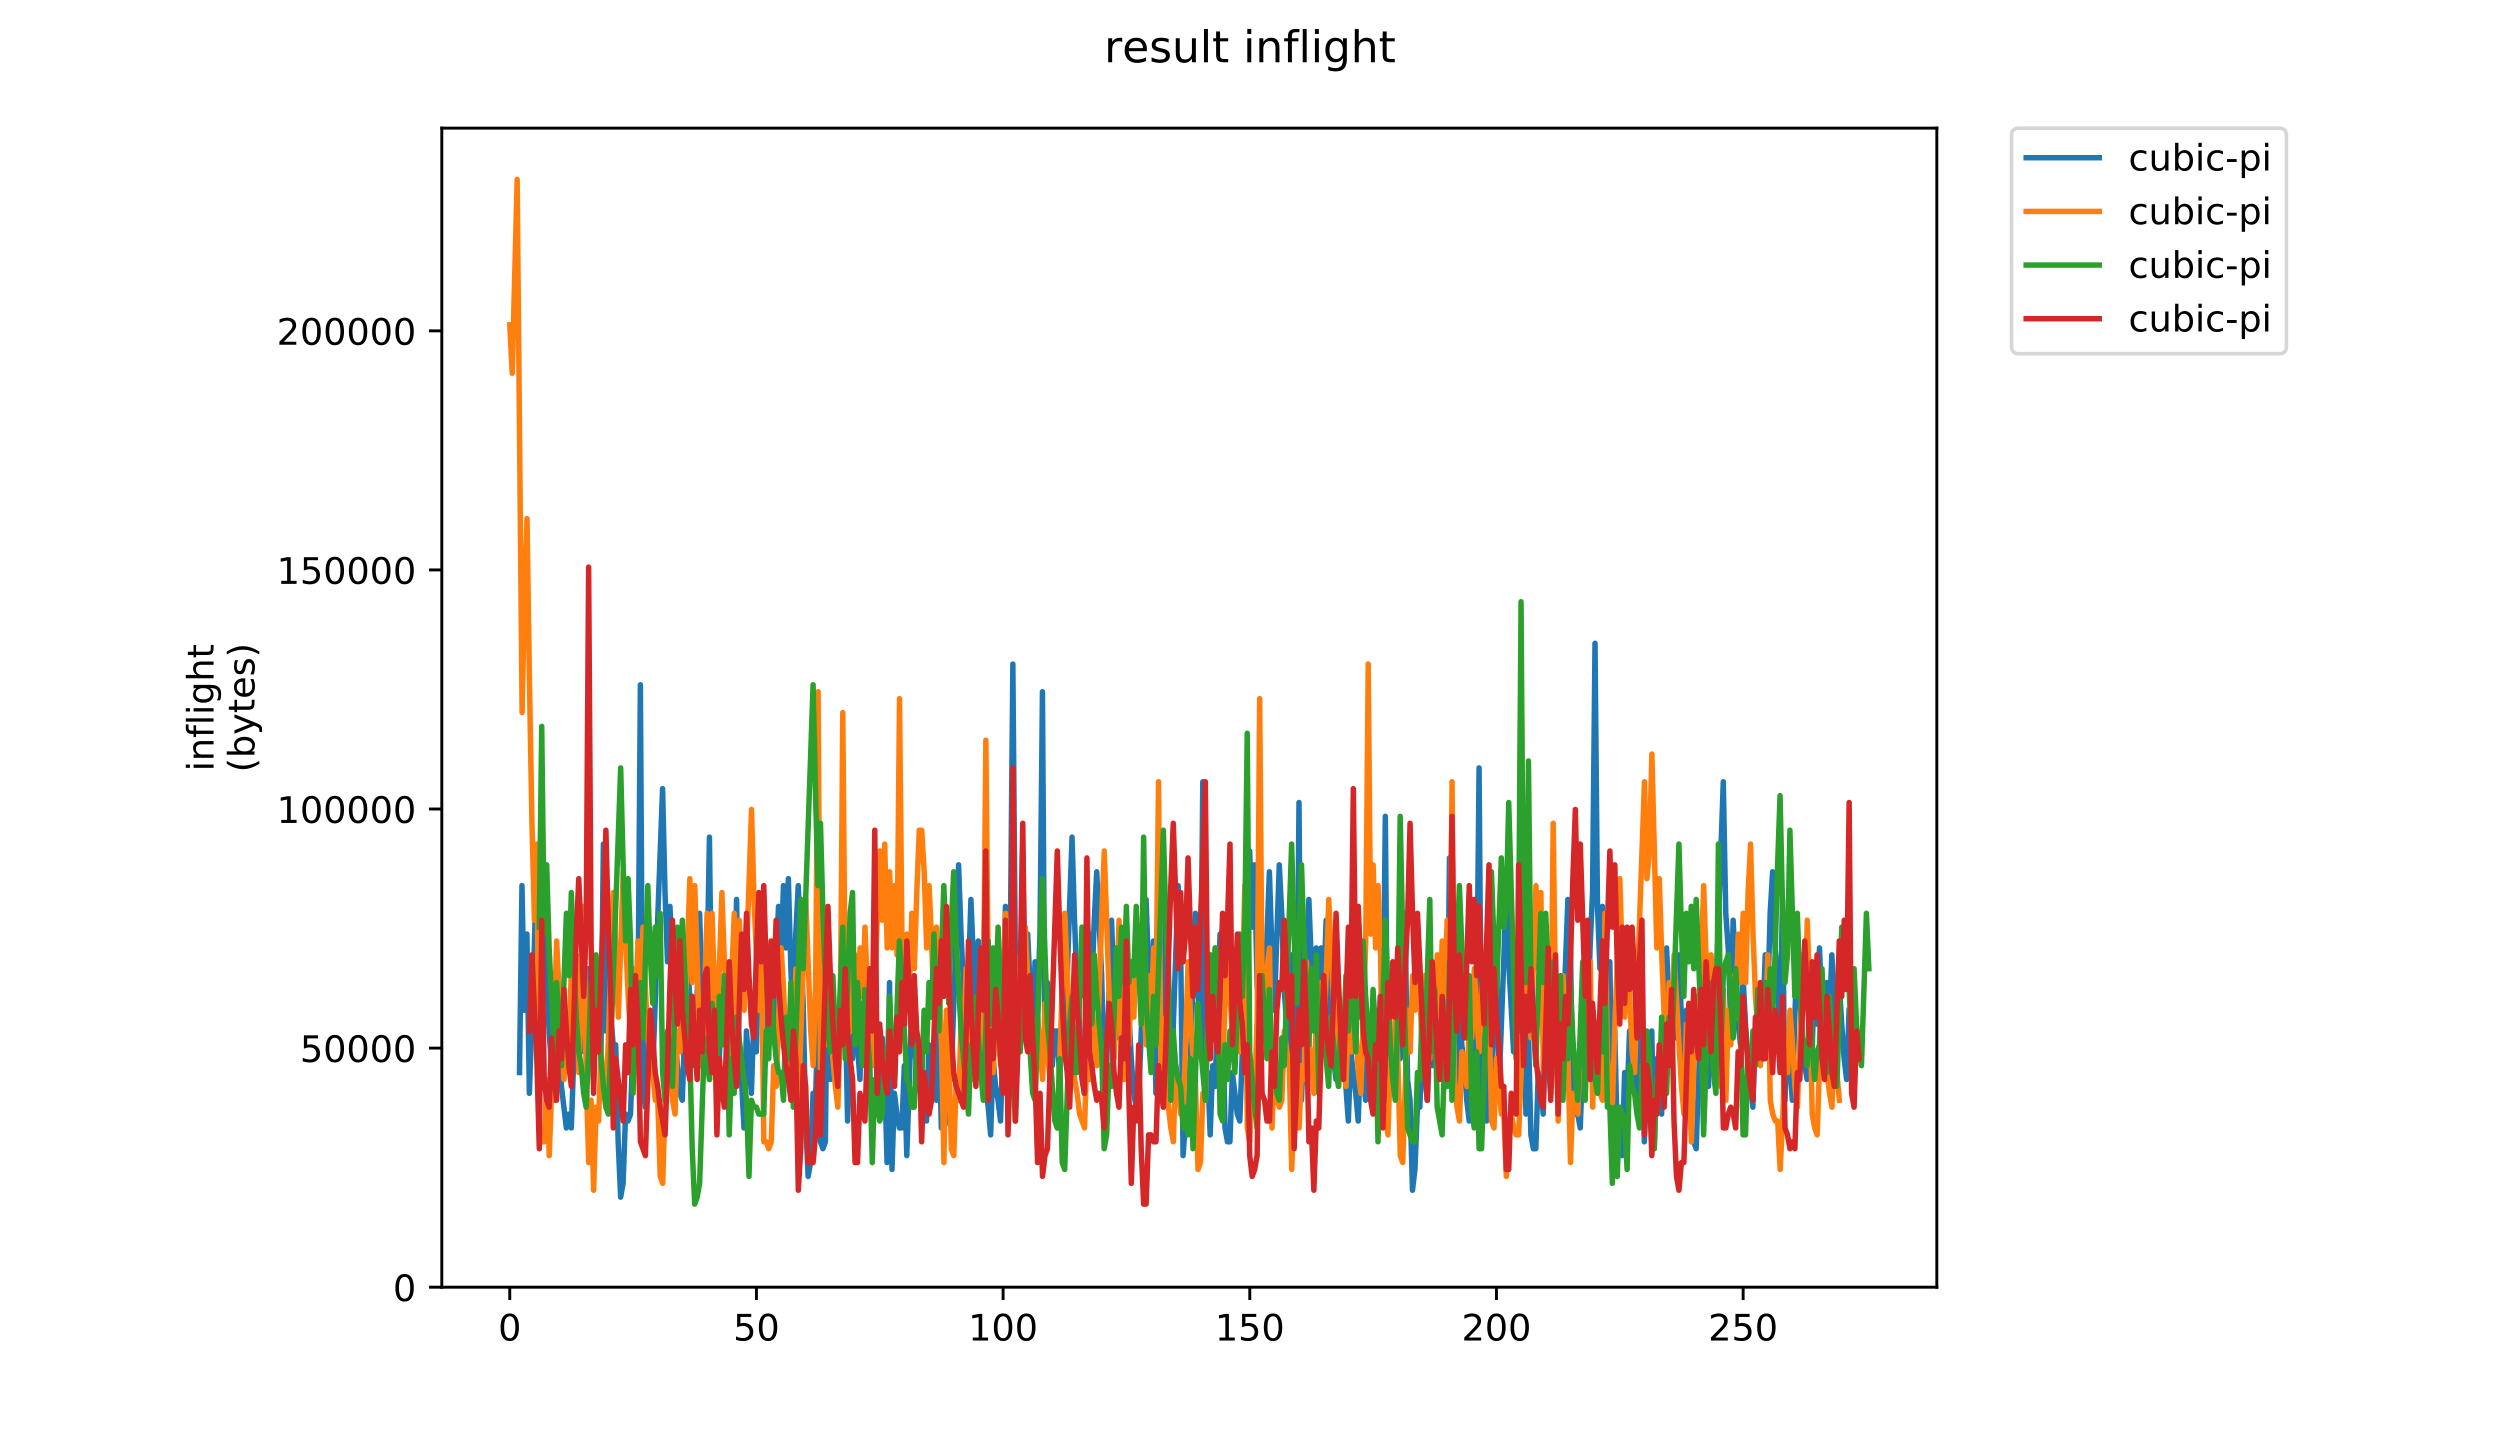 <?xml version="1.0" encoding="utf-8" standalone="no"?>
<!DOCTYPE svg PUBLIC "-//W3C//DTD SVG 1.1//EN"
  "http://www.w3.org/Graphics/SVG/1.1/DTD/svg11.dtd">
<!-- Created with matplotlib (https://matplotlib.org/) -->
<svg height="396pt" version="1.1" viewBox="0 0 684 396" width="684pt" xmlns="http://www.w3.org/2000/svg" xmlns:xlink="http://www.w3.org/1999/xlink">
 <defs>
  <style type="text/css">
*{stroke-linecap:butt;stroke-linejoin:round;}
  </style>
 </defs>
 <g id="figure_1">
  <g id="patch_1">
   <path d="M 0 396 
L 684 396 
L 684 0 
L 0 0 
z
" style="fill:#ffffff;"/>
  </g>
  <g id="axes_1">
   <g id="patch_2">
    <path d="M 120.879 352.174 
L 529.913 352.174 
L 529.913 35.062 
L 120.879 35.062 
z
" style="fill:#ffffff;"/>
   </g>
   <g id="matplotlib.axis_1">
    <g id="xtick_1">
     <g id="line2d_1">
      <defs>
       <path d="M 0 0 
L 0 3.5 
" id="m1be2eda8cf" style="stroke:#000000;stroke-width:0.8;"/>
      </defs>
      <g>
       <use style="stroke:#000000;stroke-width:0.8;" x="139.468" xlink:href="#m1be2eda8cf" y="352.174"/>
      </g>
     </g>
     <g id="text_1">
      <!-- 0 -->
      <defs>
       <path d="M 31.781 66.406 
Q 24.172 66.406 20.328 58.906 
Q 16.5 51.422 16.5 36.375 
Q 16.5 21.391 20.328 13.891 
Q 24.172 6.391 31.781 6.391 
Q 39.453 6.391 43.281 13.891 
Q 47.125 21.391 47.125 36.375 
Q 47.125 51.422 43.281 58.906 
Q 39.453 66.406 31.781 66.406 
z
M 31.781 74.219 
Q 44.047 74.219 50.516 64.516 
Q 56.984 54.828 56.984 36.375 
Q 56.984 17.969 50.516 8.266 
Q 44.047 -1.422 31.781 -1.422 
Q 19.531 -1.422 13.062 8.266 
Q 6.594 17.969 6.594 36.375 
Q 6.594 54.828 13.062 64.516 
Q 19.531 74.219 31.781 74.219 
z
" id="DejaVuSans-48"/>
      </defs>
      <g transform="translate(136.287 366.773)scale(0.1 -0.1)">
       <use xlink:href="#DejaVuSans-48"/>
      </g>
     </g>
    </g>
    <g id="xtick_2">
     <g id="line2d_2">
      <g>
       <use style="stroke:#000000;stroke-width:0.8;" x="206.959" xlink:href="#m1be2eda8cf" y="352.174"/>
      </g>
     </g>
     <g id="text_2">
      <!-- 50 -->
      <defs>
       <path d="M 10.797 72.906 
L 49.516 72.906 
L 49.516 64.594 
L 19.828 64.594 
L 19.828 46.734 
Q 21.969 47.469 24.109 47.828 
Q 26.266 48.188 28.422 48.188 
Q 40.625 48.188 47.75 41.5 
Q 54.891 34.812 54.891 23.391 
Q 54.891 11.625 47.562 5.094 
Q 40.234 -1.422 26.906 -1.422 
Q 22.312 -1.422 17.547 -0.641 
Q 12.797 0.141 7.719 1.703 
L 7.719 11.625 
Q 12.109 9.234 16.797 8.062 
Q 21.484 6.891 26.703 6.891 
Q 35.156 6.891 40.078 11.328 
Q 45.016 15.766 45.016 23.391 
Q 45.016 31 40.078 35.438 
Q 35.156 39.891 26.703 39.891 
Q 22.75 39.891 18.812 39.016 
Q 14.891 38.141 10.797 36.281 
z
" id="DejaVuSans-53"/>
      </defs>
      <g transform="translate(200.597 366.773)scale(0.1 -0.1)">
       <use xlink:href="#DejaVuSans-53"/>
       <use x="63.623" xlink:href="#DejaVuSans-48"/>
      </g>
     </g>
    </g>
    <g id="xtick_3">
     <g id="line2d_3">
      <g>
       <use style="stroke:#000000;stroke-width:0.8;" x="274.45" xlink:href="#m1be2eda8cf" y="352.174"/>
      </g>
     </g>
     <g id="text_3">
      <!-- 100 -->
      <defs>
       <path d="M 12.406 8.297 
L 28.516 8.297 
L 28.516 63.922 
L 10.984 60.406 
L 10.984 69.391 
L 28.422 72.906 
L 38.281 72.906 
L 38.281 8.297 
L 54.391 8.297 
L 54.391 0 
L 12.406 0 
z
" id="DejaVuSans-49"/>
      </defs>
      <g transform="translate(264.906 366.773)scale(0.1 -0.1)">
       <use xlink:href="#DejaVuSans-49"/>
       <use x="63.623" xlink:href="#DejaVuSans-48"/>
       <use x="127.246" xlink:href="#DejaVuSans-48"/>
      </g>
     </g>
    </g>
    <g id="xtick_4">
     <g id="line2d_4">
      <g>
       <use style="stroke:#000000;stroke-width:0.8;" x="341.941" xlink:href="#m1be2eda8cf" y="352.174"/>
      </g>
     </g>
     <g id="text_4">
      <!-- 150 -->
      <g transform="translate(332.397 366.773)scale(0.1 -0.1)">
       <use xlink:href="#DejaVuSans-49"/>
       <use x="63.623" xlink:href="#DejaVuSans-53"/>
       <use x="127.246" xlink:href="#DejaVuSans-48"/>
      </g>
     </g>
    </g>
    <g id="xtick_5">
     <g id="line2d_5">
      <g>
       <use style="stroke:#000000;stroke-width:0.8;" x="409.432" xlink:href="#m1be2eda8cf" y="352.174"/>
      </g>
     </g>
     <g id="text_5">
      <!-- 200 -->
      <defs>
       <path d="M 19.188 8.297 
L 53.609 8.297 
L 53.609 0 
L 7.328 0 
L 7.328 8.297 
Q 12.938 14.109 22.625 23.891 
Q 32.328 33.688 34.812 36.531 
Q 39.547 41.844 41.422 45.531 
Q 43.312 49.219 43.312 52.781 
Q 43.312 58.594 39.234 62.25 
Q 35.156 65.922 28.609 65.922 
Q 23.969 65.922 18.812 64.312 
Q 13.672 62.703 7.812 59.422 
L 7.812 69.391 
Q 13.766 71.781 18.938 73 
Q 24.125 74.219 28.422 74.219 
Q 39.75 74.219 46.484 68.547 
Q 53.219 62.891 53.219 53.422 
Q 53.219 48.922 51.531 44.891 
Q 49.859 40.875 45.406 35.406 
Q 44.188 33.984 37.641 27.219 
Q 31.109 20.453 19.188 8.297 
z
" id="DejaVuSans-50"/>
      </defs>
      <g transform="translate(399.888 366.773)scale(0.1 -0.1)">
       <use xlink:href="#DejaVuSans-50"/>
       <use x="63.623" xlink:href="#DejaVuSans-48"/>
       <use x="127.246" xlink:href="#DejaVuSans-48"/>
      </g>
     </g>
    </g>
    <g id="xtick_6">
     <g id="line2d_6">
      <g>
       <use style="stroke:#000000;stroke-width:0.8;" x="476.923" xlink:href="#m1be2eda8cf" y="352.174"/>
      </g>
     </g>
     <g id="text_6">
      <!-- 250 -->
      <g transform="translate(467.379 366.773)scale(0.1 -0.1)">
       <use xlink:href="#DejaVuSans-50"/>
       <use x="63.623" xlink:href="#DejaVuSans-53"/>
       <use x="127.246" xlink:href="#DejaVuSans-48"/>
      </g>
     </g>
    </g>
   </g>
   <g id="matplotlib.axis_2">
    <g id="ytick_1">
     <g id="line2d_7">
      <defs>
       <path d="M 0 0 
L -3.5 0 
" id="mc730da12b9" style="stroke:#000000;stroke-width:0.8;"/>
      </defs>
      <g>
       <use style="stroke:#000000;stroke-width:0.8;" x="120.879" xlink:href="#mc730da12b9" y="352.174"/>
      </g>
     </g>
     <g id="text_7">
      <!-- 0 -->
      <g transform="translate(107.516 355.973)scale(0.1 -0.1)">
       <use xlink:href="#DejaVuSans-48"/>
      </g>
     </g>
    </g>
    <g id="ytick_2">
     <g id="line2d_8">
      <g>
       <use style="stroke:#000000;stroke-width:0.8;" x="120.879" xlink:href="#mc730da12b9" y="286.762"/>
      </g>
     </g>
     <g id="text_8">
      <!-- 50000 -->
      <g transform="translate(82.066 290.561)scale(0.1 -0.1)">
       <use xlink:href="#DejaVuSans-53"/>
       <use x="63.623" xlink:href="#DejaVuSans-48"/>
       <use x="127.246" xlink:href="#DejaVuSans-48"/>
       <use x="190.869" xlink:href="#DejaVuSans-48"/>
       <use x="254.492" xlink:href="#DejaVuSans-48"/>
      </g>
     </g>
    </g>
    <g id="ytick_3">
     <g id="line2d_9">
      <g>
       <use style="stroke:#000000;stroke-width:0.8;" x="120.879" xlink:href="#mc730da12b9" y="221.35"/>
      </g>
     </g>
     <g id="text_9">
      <!-- 100000 -->
      <g transform="translate(75.704 225.149)scale(0.1 -0.1)">
       <use xlink:href="#DejaVuSans-49"/>
       <use x="63.623" xlink:href="#DejaVuSans-48"/>
       <use x="127.246" xlink:href="#DejaVuSans-48"/>
       <use x="190.869" xlink:href="#DejaVuSans-48"/>
       <use x="254.492" xlink:href="#DejaVuSans-48"/>
       <use x="318.115" xlink:href="#DejaVuSans-48"/>
      </g>
     </g>
    </g>
    <g id="ytick_4">
     <g id="line2d_10">
      <g>
       <use style="stroke:#000000;stroke-width:0.8;" x="120.879" xlink:href="#mc730da12b9" y="155.938"/>
      </g>
     </g>
     <g id="text_10">
      <!-- 150000 -->
      <g transform="translate(75.704 159.737)scale(0.1 -0.1)">
       <use xlink:href="#DejaVuSans-49"/>
       <use x="63.623" xlink:href="#DejaVuSans-53"/>
       <use x="127.246" xlink:href="#DejaVuSans-48"/>
       <use x="190.869" xlink:href="#DejaVuSans-48"/>
       <use x="254.492" xlink:href="#DejaVuSans-48"/>
       <use x="318.115" xlink:href="#DejaVuSans-48"/>
      </g>
     </g>
    </g>
    <g id="ytick_5">
     <g id="line2d_11">
      <g>
       <use style="stroke:#000000;stroke-width:0.8;" x="120.879" xlink:href="#mc730da12b9" y="90.526"/>
      </g>
     </g>
     <g id="text_11">
      <!-- 200000 -->
      <g transform="translate(75.704 94.325)scale(0.1 -0.1)">
       <use xlink:href="#DejaVuSans-50"/>
       <use x="63.623" xlink:href="#DejaVuSans-48"/>
       <use x="127.246" xlink:href="#DejaVuSans-48"/>
       <use x="190.869" xlink:href="#DejaVuSans-48"/>
       <use x="254.492" xlink:href="#DejaVuSans-48"/>
       <use x="318.115" xlink:href="#DejaVuSans-48"/>
      </g>
     </g>
    </g>
    <g id="text_12">
     <!-- inflight -->
     <defs>
      <path d="M 9.422 54.688 
L 18.406 54.688 
L 18.406 0 
L 9.422 0 
z
M 9.422 75.984 
L 18.406 75.984 
L 18.406 64.594 
L 9.422 64.594 
z
" id="DejaVuSans-105"/>
      <path d="M 54.891 33.016 
L 54.891 0 
L 45.906 0 
L 45.906 32.719 
Q 45.906 40.484 42.875 44.328 
Q 39.844 48.188 33.797 48.188 
Q 26.516 48.188 22.312 43.547 
Q 18.109 38.922 18.109 30.906 
L 18.109 0 
L 9.078 0 
L 9.078 54.688 
L 18.109 54.688 
L 18.109 46.188 
Q 21.344 51.125 25.703 53.562 
Q 30.078 56 35.797 56 
Q 45.219 56 50.047 50.172 
Q 54.891 44.344 54.891 33.016 
z
" id="DejaVuSans-110"/>
      <path d="M 37.109 75.984 
L 37.109 68.5 
L 28.516 68.5 
Q 23.688 68.5 21.797 66.547 
Q 19.922 64.594 19.922 59.516 
L 19.922 54.688 
L 34.719 54.688 
L 34.719 47.703 
L 19.922 47.703 
L 19.922 0 
L 10.891 0 
L 10.891 47.703 
L 2.297 47.703 
L 2.297 54.688 
L 10.891 54.688 
L 10.891 58.5 
Q 10.891 67.625 15.141 71.797 
Q 19.391 75.984 28.609 75.984 
z
" id="DejaVuSans-102"/>
      <path d="M 9.422 75.984 
L 18.406 75.984 
L 18.406 0 
L 9.422 0 
z
" id="DejaVuSans-108"/>
      <path d="M 45.406 27.984 
Q 45.406 37.75 41.375 43.109 
Q 37.359 48.484 30.078 48.484 
Q 22.859 48.484 18.828 43.109 
Q 14.797 37.75 14.797 27.984 
Q 14.797 18.266 18.828 12.891 
Q 22.859 7.516 30.078 7.516 
Q 37.359 7.516 41.375 12.891 
Q 45.406 18.266 45.406 27.984 
z
M 54.391 6.781 
Q 54.391 -7.172 48.188 -13.984 
Q 42 -20.797 29.203 -20.797 
Q 24.469 -20.797 20.266 -20.094 
Q 16.062 -19.391 12.109 -17.922 
L 12.109 -9.188 
Q 16.062 -11.328 19.922 -12.344 
Q 23.781 -13.375 27.781 -13.375 
Q 36.625 -13.375 41.016 -8.766 
Q 45.406 -4.156 45.406 5.172 
L 45.406 9.625 
Q 42.625 4.781 38.281 2.391 
Q 33.938 0 27.875 0 
Q 17.828 0 11.672 7.656 
Q 5.516 15.328 5.516 27.984 
Q 5.516 40.672 11.672 48.328 
Q 17.828 56 27.875 56 
Q 33.938 56 38.281 53.609 
Q 42.625 51.219 45.406 46.391 
L 45.406 54.688 
L 54.391 54.688 
z
" id="DejaVuSans-103"/>
      <path d="M 54.891 33.016 
L 54.891 0 
L 45.906 0 
L 45.906 32.719 
Q 45.906 40.484 42.875 44.328 
Q 39.844 48.188 33.797 48.188 
Q 26.516 48.188 22.312 43.547 
Q 18.109 38.922 18.109 30.906 
L 18.109 0 
L 9.078 0 
L 9.078 75.984 
L 18.109 75.984 
L 18.109 46.188 
Q 21.344 51.125 25.703 53.562 
Q 30.078 56 35.797 56 
Q 45.219 56 50.047 50.172 
Q 54.891 44.344 54.891 33.016 
z
" id="DejaVuSans-104"/>
      <path d="M 18.312 70.219 
L 18.312 54.688 
L 36.812 54.688 
L 36.812 47.703 
L 18.312 47.703 
L 18.312 18.016 
Q 18.312 11.328 20.141 9.422 
Q 21.969 7.516 27.594 7.516 
L 36.812 7.516 
L 36.812 0 
L 27.594 0 
Q 17.188 0 13.234 3.875 
Q 9.281 7.766 9.281 18.016 
L 9.281 47.703 
L 2.688 47.703 
L 2.688 54.688 
L 9.281 54.688 
L 9.281 70.219 
z
" id="DejaVuSans-116"/>
     </defs>
     <g transform="translate(58.426 211.018)rotate(-90)scale(0.1 -0.1)">
      <use xlink:href="#DejaVuSans-105"/>
      <use x="27.783" xlink:href="#DejaVuSans-110"/>
      <use x="91.162" xlink:href="#DejaVuSans-102"/>
      <use x="126.367" xlink:href="#DejaVuSans-108"/>
      <use x="154.15" xlink:href="#DejaVuSans-105"/>
      <use x="181.934" xlink:href="#DejaVuSans-103"/>
      <use x="245.41" xlink:href="#DejaVuSans-104"/>
      <use x="308.789" xlink:href="#DejaVuSans-116"/>
     </g>
     <!-- (bytes) -->
     <defs>
      <path d="M 31 75.875 
Q 24.469 64.656 21.281 53.656 
Q 18.109 42.672 18.109 31.391 
Q 18.109 20.125 21.312 9.062 
Q 24.516 -2 31 -13.188 
L 23.188 -13.188 
Q 15.875 -1.703 12.234 9.375 
Q 8.594 20.453 8.594 31.391 
Q 8.594 42.281 12.203 53.312 
Q 15.828 64.359 23.188 75.875 
z
" id="DejaVuSans-40"/>
      <path d="M 48.688 27.297 
Q 48.688 37.203 44.609 42.844 
Q 40.531 48.484 33.406 48.484 
Q 26.266 48.484 22.188 42.844 
Q 18.109 37.203 18.109 27.297 
Q 18.109 17.391 22.188 11.75 
Q 26.266 6.109 33.406 6.109 
Q 40.531 6.109 44.609 11.75 
Q 48.688 17.391 48.688 27.297 
z
M 18.109 46.391 
Q 20.953 51.266 25.266 53.625 
Q 29.594 56 35.594 56 
Q 45.562 56 51.781 48.094 
Q 58.016 40.188 58.016 27.297 
Q 58.016 14.406 51.781 6.484 
Q 45.562 -1.422 35.594 -1.422 
Q 29.594 -1.422 25.266 0.953 
Q 20.953 3.328 18.109 8.203 
L 18.109 0 
L 9.078 0 
L 9.078 75.984 
L 18.109 75.984 
z
" id="DejaVuSans-98"/>
      <path d="M 32.172 -5.078 
Q 28.375 -14.844 24.75 -17.812 
Q 21.141 -20.797 15.094 -20.797 
L 7.906 -20.797 
L 7.906 -13.281 
L 13.188 -13.281 
Q 16.891 -13.281 18.938 -11.516 
Q 21 -9.766 23.484 -3.219 
L 25.094 0.875 
L 2.984 54.688 
L 12.5 54.688 
L 29.594 11.922 
L 46.688 54.688 
L 56.203 54.688 
z
" id="DejaVuSans-121"/>
      <path d="M 56.203 29.594 
L 56.203 25.203 
L 14.891 25.203 
Q 15.484 15.922 20.484 11.062 
Q 25.484 6.203 34.422 6.203 
Q 39.594 6.203 44.453 7.469 
Q 49.312 8.734 54.109 11.281 
L 54.109 2.781 
Q 49.266 0.734 44.188 -0.344 
Q 39.109 -1.422 33.891 -1.422 
Q 20.797 -1.422 13.156 6.188 
Q 5.516 13.812 5.516 26.812 
Q 5.516 40.234 12.766 48.109 
Q 20.016 56 32.328 56 
Q 43.359 56 49.781 48.891 
Q 56.203 41.797 56.203 29.594 
z
M 47.219 32.234 
Q 47.125 39.594 43.094 43.984 
Q 39.062 48.391 32.422 48.391 
Q 24.906 48.391 20.391 44.141 
Q 15.875 39.891 15.188 32.172 
z
" id="DejaVuSans-101"/>
      <path d="M 44.281 53.078 
L 44.281 44.578 
Q 40.484 46.531 36.375 47.5 
Q 32.281 48.484 27.875 48.484 
Q 21.188 48.484 17.844 46.438 
Q 14.5 44.391 14.5 40.281 
Q 14.5 37.156 16.891 35.375 
Q 19.281 33.594 26.516 31.984 
L 29.594 31.297 
Q 39.156 29.25 43.188 25.516 
Q 47.219 21.781 47.219 15.094 
Q 47.219 7.469 41.188 3.016 
Q 35.156 -1.422 24.609 -1.422 
Q 20.219 -1.422 15.453 -0.562 
Q 10.688 0.297 5.422 2 
L 5.422 11.281 
Q 10.406 8.688 15.234 7.391 
Q 20.062 6.109 24.812 6.109 
Q 31.156 6.109 34.562 8.281 
Q 37.984 10.453 37.984 14.406 
Q 37.984 18.062 35.516 20.016 
Q 33.062 21.969 24.703 23.781 
L 21.578 24.516 
Q 13.234 26.266 9.516 29.906 
Q 5.812 33.547 5.812 39.891 
Q 5.812 47.609 11.281 51.797 
Q 16.75 56 26.812 56 
Q 31.781 56 36.172 55.266 
Q 40.578 54.547 44.281 53.078 
z
" id="DejaVuSans-115"/>
      <path d="M 8.016 75.875 
L 15.828 75.875 
Q 23.141 64.359 26.781 53.312 
Q 30.422 42.281 30.422 31.391 
Q 30.422 20.453 26.781 9.375 
Q 23.141 -1.703 15.828 -13.188 
L 8.016 -13.188 
Q 14.5 -2 17.703 9.062 
Q 20.906 20.125 20.906 31.391 
Q 20.906 42.672 17.703 53.656 
Q 14.5 64.656 8.016 75.875 
z
" id="DejaVuSans-41"/>
     </defs>
     <g transform="translate(69.624 211.295)rotate(-90)scale(0.1 -0.1)">
      <use xlink:href="#DejaVuSans-40"/>
      <use x="39.014" xlink:href="#DejaVuSans-98"/>
      <use x="102.49" xlink:href="#DejaVuSans-121"/>
      <use x="161.67" xlink:href="#DejaVuSans-116"/>
      <use x="200.879" xlink:href="#DejaVuSans-101"/>
      <use x="262.402" xlink:href="#DejaVuSans-115"/>
      <use x="314.502" xlink:href="#DejaVuSans-41"/>
     </g>
    </g>
   </g>
   <g id="line2d_12">
    <path clip-path="url(#p657bfc94c4)" d="M 142.134 293.45 
L 142.809 242.303 
L 143.484 276.401 
L 144.159 255.563 
L 144.834 299.133 
L 146.184 259.352 
L 146.859 234.725 
L 147.534 287.767 
L 148.208 270.718 
L 148.883 247.986 
L 149.558 266.929 
L 150.233 282.084 
L 151.583 301.027 
L 152.258 280.189 
L 152.933 287.767 
L 153.608 297.238 
L 154.958 308.604 
L 155.632 304.816 
L 156.307 308.604 
L 157.657 270.718 
L 158.332 282.084 
L 159.007 287.767 
L 159.682 266.929 
L 160.357 283.978 
L 161.032 265.035 
L 161.707 278.295 
L 162.382 295.344 
L 163.056 270.718 
L 163.731 278.295 
L 164.406 289.661 
L 165.081 230.937 
L 165.756 282.084 
L 166.431 259.352 
L 167.106 278.295 
L 167.781 285.872 
L 168.456 285.872 
L 169.131 312.393 
L 169.806 327.548 
L 170.48 323.759 
L 171.155 304.816 
L 171.83 306.71 
L 172.505 304.816 
L 173.855 266.929 
L 174.53 278.295 
L 175.205 187.367 
L 175.88 297.238 
L 176.555 302.921 
L 177.23 278.295 
L 177.904 287.767 
L 178.579 293.45 
L 179.254 274.506 
L 179.929 251.774 
L 181.279 215.782 
L 181.954 244.197 
L 182.629 263.14 
L 183.304 247.986 
L 184.654 283.978 
L 186.003 299.133 
L 186.678 301.027 
L 188.028 261.246 
L 188.703 272.612 
L 190.053 291.555 
L 190.728 272.612 
L 191.403 249.88 
L 192.078 270.718 
L 192.752 285.872 
L 193.427 266.929 
L 194.102 229.042 
L 194.777 285.872 
L 195.452 265.035 
L 196.127 276.401 
L 196.802 289.661 
L 197.477 270.718 
L 198.152 285.872 
L 198.827 268.823 
L 199.502 282.084 
L 200.176 291.555 
L 200.851 272.612 
L 201.526 246.091 
L 202.201 287.767 
L 202.876 295.344 
L 203.551 308.604 
L 204.226 282.084 
L 204.901 291.555 
L 205.576 299.133 
L 206.251 278.295 
L 206.926 287.767 
L 207.6 263.14 
L 208.275 247.986 
L 208.95 263.14 
L 209.625 282.084 
L 210.3 263.14 
L 210.975 276.401 
L 211.65 283.978 
L 212.325 263.14 
L 213 247.986 
L 213.675 263.14 
L 214.35 242.303 
L 215.024 259.352 
L 215.699 240.408 
L 216.374 265.035 
L 217.049 280.189 
L 217.724 255.563 
L 218.399 242.303 
L 219.749 274.506 
L 220.424 306.71 
L 221.099 321.865 
L 221.774 318.076 
L 222.448 299.133 
L 223.123 301.027 
L 223.798 278.295 
L 224.473 312.393 
L 225.148 314.287 
L 225.823 312.393 
L 226.498 249.88 
L 227.173 295.344 
L 227.848 274.506 
L 228.523 287.767 
L 229.198 295.344 
L 230.547 255.563 
L 231.222 272.612 
L 231.897 306.71 
L 232.572 285.872 
L 233.247 289.661 
L 233.922 270.718 
L 234.597 285.872 
L 235.272 295.344 
L 235.947 274.506 
L 236.622 287.767 
L 237.296 293.45 
L 237.971 274.506 
L 238.646 287.767 
L 239.321 265.035 
L 239.996 301.027 
L 240.671 304.816 
L 241.346 283.978 
L 242.021 293.45 
L 242.696 318.076 
L 243.371 268.823 
L 244.046 319.97 
L 244.72 299.133 
L 245.395 304.816 
L 246.07 308.604 
L 246.745 308.604 
L 247.42 291.555 
L 248.095 316.182 
L 249.445 276.401 
L 250.12 285.872 
L 251.47 297.238 
L 252.819 304.816 
L 253.494 306.71 
L 254.169 285.872 
L 254.844 289.661 
L 256.194 301.027 
L 256.869 278.295 
L 257.544 308.604 
L 258.219 308.604 
L 258.894 306.71 
L 259.568 287.767 
L 260.243 295.344 
L 262.268 236.62 
L 262.943 255.563 
L 264.293 283.978 
L 264.968 266.929 
L 265.643 246.091 
L 266.992 278.295 
L 267.667 257.457 
L 268.342 276.401 
L 269.017 287.767 
L 269.692 297.238 
L 270.367 302.921 
L 271.042 310.499 
L 271.717 289.661 
L 272.392 297.238 
L 273.067 301.027 
L 273.742 306.71 
L 274.416 285.872 
L 275.091 247.986 
L 275.766 276.401 
L 276.441 255.563 
L 277.116 181.684 
L 277.791 261.246 
L 279.141 283.978 
L 279.816 232.831 
L 280.491 276.401 
L 281.166 255.563 
L 282.515 283.978 
L 283.19 263.14 
L 283.865 274.506 
L 284.54 255.563 
L 285.215 189.261 
L 285.89 289.661 
L 286.565 268.823 
L 287.915 291.555 
L 288.59 282.084 
L 289.265 282.084 
L 289.939 295.344 
L 290.614 276.401 
L 291.289 287.767 
L 292.639 247.986 
L 293.314 229.042 
L 293.989 251.774 
L 294.664 268.823 
L 295.339 280.189 
L 296.014 293.45 
L 296.689 299.133 
L 298.038 255.563 
L 298.713 270.718 
L 299.388 251.774 
L 300.063 238.514 
L 301.413 266.929 
L 302.088 293.45 
L 302.763 291.555 
L 304.113 251.774 
L 304.787 270.718 
L 305.462 283.978 
L 306.137 266.929 
L 307.487 285.872 
L 308.162 265.035 
L 309.512 289.661 
L 310.187 299.133 
L 310.862 302.921 
L 311.537 301.027 
L 312.886 265.035 
L 313.561 246.091 
L 314.236 265.035 
L 314.911 278.295 
L 315.586 257.457 
L 316.261 299.133 
L 316.936 278.295 
L 317.611 289.661 
L 318.286 270.718 
L 318.961 247.986 
L 319.635 263.14 
L 320.31 301.027 
L 322.335 242.303 
L 323.01 257.457 
L 323.685 316.182 
L 324.36 306.71 
L 325.035 308.604 
L 327.059 249.88 
L 327.734 270.718 
L 328.409 283.978 
L 329.084 213.888 
L 329.759 301.027 
L 330.434 293.45 
L 331.109 310.499 
L 331.784 291.555 
L 332.459 297.238 
L 333.809 255.563 
L 334.483 272.612 
L 335.158 308.604 
L 335.833 312.393 
L 336.508 312.393 
L 337.183 293.45 
L 338.533 304.816 
L 339.208 306.71 
L 341.907 232.831 
L 342.582 253.669 
L 343.257 236.62 
L 343.932 268.823 
L 344.607 280.189 
L 345.282 259.352 
L 345.957 274.506 
L 347.307 238.514 
L 347.982 259.352 
L 348.657 276.401 
L 350.006 236.62 
L 350.681 249.88 
L 351.356 270.718 
L 352.706 289.661 
L 353.381 261.246 
L 354.056 280.189 
L 354.731 293.45 
L 355.406 219.571 
L 356.081 301.027 
L 356.755 283.978 
L 357.43 263.14 
L 358.105 246.091 
L 359.455 280.189 
L 360.13 259.352 
L 360.805 276.401 
L 361.48 259.352 
L 362.155 270.718 
L 362.83 251.774 
L 363.505 272.612 
L 364.179 278.295 
L 364.854 289.661 
L 365.529 295.344 
L 366.204 278.295 
L 366.879 287.767 
L 367.554 289.661 
L 368.229 297.238 
L 368.904 306.71 
L 369.579 287.767 
L 370.929 299.133 
L 371.603 306.71 
L 372.278 287.767 
L 372.953 293.45 
L 373.628 301.027 
L 374.303 280.189 
L 374.978 291.555 
L 375.653 297.238 
L 376.328 276.401 
L 377.003 291.555 
L 377.678 272.612 
L 378.353 283.978 
L 379.027 223.359 
L 379.702 301.027 
L 380.377 282.084 
L 381.052 293.45 
L 381.727 299.133 
L 382.402 278.295 
L 383.077 289.661 
L 383.752 285.872 
L 384.427 249.88 
L 385.102 295.344 
L 385.777 301.027 
L 386.451 325.653 
L 387.126 319.97 
L 387.801 302.921 
L 388.476 302.921 
L 389.151 283.978 
L 389.826 293.45 
L 390.501 301.027 
L 391.176 280.189 
L 391.851 291.555 
L 392.526 270.718 
L 393.201 283.978 
L 393.875 265.035 
L 394.55 280.189 
L 395.225 285.872 
L 395.9 297.238 
L 396.575 234.725 
L 397.25 283.978 
L 397.925 293.45 
L 398.6 301.027 
L 399.275 274.506 
L 399.95 285.872 
L 400.625 291.555 
L 401.299 301.027 
L 401.974 306.71 
L 402.649 287.767 
L 403.324 295.344 
L 403.999 278.295 
L 404.674 210.099 
L 405.349 297.238 
L 406.024 302.921 
L 406.699 306.71 
L 407.374 283.978 
L 408.049 293.45 
L 408.723 278.295 
L 409.398 257.457 
L 410.073 299.133 
L 411.423 263.14 
L 412.098 242.303 
L 412.773 263.14 
L 414.123 287.767 
L 414.798 274.506 
L 415.473 282.084 
L 416.147 185.473 
L 416.822 272.612 
L 417.497 304.816 
L 418.172 282.084 
L 418.847 310.499 
L 419.522 314.287 
L 420.197 314.287 
L 420.872 293.45 
L 421.547 297.238 
L 422.222 304.816 
L 422.897 265.035 
L 423.571 289.661 
L 424.246 299.133 
L 424.921 270.718 
L 426.271 299.133 
L 426.946 272.612 
L 427.621 282.084 
L 428.971 246.091 
L 429.646 257.457 
L 430.321 301.027 
L 430.995 304.816 
L 431.67 304.816 
L 432.345 308.604 
L 433.02 291.555 
L 433.695 270.718 
L 434.37 283.978 
L 435.045 259.352 
L 435.72 244.197 
L 436.395 176.001 
L 437.07 247.986 
L 437.745 265.035 
L 438.419 247.986 
L 439.094 266.929 
L 439.769 282.084 
L 440.444 263.14 
L 441.119 304.816 
L 441.794 282.084 
L 442.469 310.499 
L 443.144 312.393 
L 443.819 316.182 
L 444.494 293.45 
L 445.169 301.027 
L 445.843 282.084 
L 446.518 291.555 
L 447.193 293.45 
L 447.868 301.027 
L 448.543 283.978 
L 449.218 280.189 
L 449.893 312.393 
L 450.568 295.344 
L 451.243 301.027 
L 451.918 282.084 
L 452.593 314.287 
L 453.267 289.661 
L 454.617 304.816 
L 455.292 283.978 
L 455.967 259.352 
L 456.642 274.506 
L 457.317 285.872 
L 457.992 268.823 
L 458.667 283.978 
L 459.342 261.246 
L 460.017 278.295 
L 460.691 289.661 
L 461.366 276.401 
L 462.041 276.401 
L 462.716 308.604 
L 463.391 312.393 
L 464.066 314.287 
L 465.416 274.506 
L 466.766 293.45 
L 467.441 297.238 
L 468.115 278.295 
L 468.79 291.555 
L 471.49 213.888 
L 472.165 249.88 
L 472.84 259.352 
L 473.515 280.189 
L 474.19 251.774 
L 475.54 280.189 
L 476.214 285.872 
L 476.889 266.929 
L 477.564 280.189 
L 478.239 289.661 
L 478.914 297.238 
L 479.589 302.921 
L 480.264 282.084 
L 480.939 289.661 
L 481.614 270.718 
L 482.289 280.189 
L 482.964 261.246 
L 483.638 274.506 
L 484.313 249.88 
L 484.988 238.514 
L 485.663 259.352 
L 486.338 266.929 
L 487.013 283.978 
L 487.688 246.091 
L 488.363 301.027 
L 489.038 282.084 
L 490.388 301.027 
L 491.062 278.295 
L 491.737 259.352 
L 493.087 283.978 
L 493.762 291.555 
L 494.437 295.344 
L 495.112 276.401 
L 495.787 287.767 
L 496.462 266.929 
L 497.137 280.189 
L 497.812 259.352 
L 498.486 276.401 
L 499.161 285.872 
L 499.836 268.823 
L 500.511 280.189 
L 501.186 261.246 
L 501.861 272.612 
L 502.536 289.661 
L 503.211 268.823 
L 503.886 280.189 
L 504.561 289.661 
L 505.236 295.344 
L 505.91 276.401 
L 505.91 276.401 
" style="fill:none;stroke:#1f77b4;stroke-linecap:square;stroke-width:1.5;"/>
   </g>
   <g id="line2d_13">
    <path clip-path="url(#p657bfc94c4)" d="M 139.471 88.862 
L 140.146 102.122 
L 141.496 49.081 
L 142.846 194.944 
L 143.521 162.741 
L 144.195 141.903 
L 144.87 187.367 
L 145.545 225.254 
L 146.22 251.774 
L 146.895 230.937 
L 147.57 310.499 
L 148.245 312.393 
L 148.92 312.393 
L 149.595 295.344 
L 150.27 316.182 
L 151.619 280.189 
L 152.294 257.457 
L 153.644 285.872 
L 154.319 295.344 
L 154.994 278.295 
L 155.669 285.872 
L 156.344 265.035 
L 157.019 278.295 
L 157.694 261.246 
L 158.369 293.45 
L 159.043 272.612 
L 159.718 247.986 
L 160.393 295.344 
L 161.068 318.076 
L 161.743 301.027 
L 162.418 325.653 
L 163.093 302.921 
L 163.768 306.71 
L 164.443 287.767 
L 165.793 302.921 
L 167.817 244.197 
L 169.167 278.295 
L 170.517 238.514 
L 171.192 257.457 
L 171.867 272.612 
L 172.542 283.978 
L 173.217 265.035 
L 173.891 274.506 
L 174.566 257.457 
L 175.241 274.506 
L 175.916 253.669 
L 176.591 270.718 
L 177.266 283.978 
L 177.941 289.661 
L 178.616 293.45 
L 179.291 301.027 
L 179.966 301.027 
L 180.641 321.865 
L 181.315 323.759 
L 181.99 301.027 
L 182.665 282.084 
L 184.015 301.027 
L 184.69 304.816 
L 185.365 282.084 
L 186.04 287.767 
L 186.715 266.929 
L 187.39 280.189 
L 188.739 240.408 
L 189.414 268.823 
L 190.089 242.303 
L 190.764 263.14 
L 191.439 291.555 
L 192.114 291.555 
L 193.464 249.88 
L 194.139 295.344 
L 194.814 249.88 
L 195.489 270.718 
L 196.163 283.978 
L 197.513 244.197 
L 198.188 263.14 
L 198.863 274.506 
L 199.538 289.661 
L 200.213 266.929 
L 200.888 249.88 
L 201.563 280.189 
L 202.238 251.774 
L 203.587 276.401 
L 204.262 261.246 
L 205.612 221.465 
L 206.287 246.091 
L 207.637 276.401 
L 208.312 259.352 
L 208.987 312.393 
L 209.662 312.393 
L 210.337 314.287 
L 211.011 312.393 
L 211.686 291.555 
L 212.361 297.238 
L 213.711 259.352 
L 214.386 270.718 
L 215.061 287.767 
L 215.736 293.45 
L 216.411 272.612 
L 217.086 285.872 
L 217.761 265.035 
L 218.435 302.921 
L 219.785 263.14 
L 220.46 246.091 
L 221.81 282.084 
L 222.485 291.555 
L 223.16 268.823 
L 223.835 189.261 
L 224.51 297.238 
L 225.185 274.506 
L 225.859 285.872 
L 226.534 266.929 
L 227.884 289.661 
L 228.559 297.238 
L 229.234 302.921 
L 229.909 280.189 
L 230.584 194.944 
L 231.259 272.612 
L 231.934 253.669 
L 232.609 272.612 
L 233.283 282.084 
L 233.958 261.246 
L 234.633 280.189 
L 235.308 259.352 
L 235.983 272.612 
L 236.658 253.669 
L 237.333 270.718 
L 238.008 282.084 
L 238.683 291.555 
L 239.358 268.823 
L 240.707 232.831 
L 241.382 251.774 
L 242.057 230.937 
L 242.732 259.352 
L 243.407 238.514 
L 244.082 259.352 
L 244.757 242.303 
L 245.432 261.246 
L 246.107 191.156 
L 246.782 257.457 
L 247.457 276.401 
L 248.131 255.563 
L 248.806 270.718 
L 249.481 249.88 
L 250.156 265.035 
L 250.831 244.197 
L 251.506 227.148 
L 252.181 227.148 
L 252.856 238.514 
L 253.531 259.352 
L 254.206 242.303 
L 254.881 257.457 
L 255.555 276.401 
L 256.23 253.669 
L 257.58 285.872 
L 258.255 318.076 
L 258.93 276.401 
L 259.605 287.767 
L 260.28 314.287 
L 260.955 316.182 
L 261.63 295.344 
L 262.305 301.027 
L 262.979 278.295 
L 263.654 285.872 
L 264.329 265.035 
L 265.004 282.084 
L 265.679 289.661 
L 266.354 295.344 
L 267.029 276.401 
L 267.704 291.555 
L 268.379 295.344 
L 269.054 276.401 
L 269.729 202.522 
L 270.403 270.718 
L 271.753 293.45 
L 272.428 272.612 
L 273.778 291.555 
L 274.453 268.823 
L 275.128 249.88 
L 275.803 268.823 
L 276.478 283.978 
L 277.153 289.661 
L 277.827 299.133 
L 278.502 282.084 
L 279.177 261.246 
L 279.852 276.401 
L 280.527 253.669 
L 281.202 268.823 
L 281.877 276.401 
L 282.552 289.661 
L 283.227 299.133 
L 283.902 278.295 
L 284.577 287.767 
L 285.251 295.344 
L 285.926 274.506 
L 286.601 287.767 
L 287.276 295.344 
L 287.951 301.027 
L 289.301 308.604 
L 291.326 249.88 
L 292.675 282.084 
L 293.35 289.661 
L 294.025 295.344 
L 294.7 299.133 
L 295.375 304.816 
L 296.725 308.604 
L 297.4 287.767 
L 298.075 295.344 
L 298.75 274.506 
L 299.425 285.872 
L 300.1 291.555 
L 301.449 249.88 
L 302.124 232.831 
L 303.474 272.612 
L 304.149 282.084 
L 304.824 289.661 
L 305.499 272.612 
L 306.174 251.774 
L 306.849 295.344 
L 307.524 295.344 
L 308.198 253.669 
L 308.873 285.872 
L 309.548 266.929 
L 310.223 278.295 
L 310.898 257.457 
L 311.573 270.718 
L 312.248 253.669 
L 312.923 272.612 
L 313.598 285.872 
L 314.273 266.929 
L 314.948 280.189 
L 315.622 259.352 
L 316.297 272.612 
L 316.972 213.888 
L 317.647 299.133 
L 318.322 302.921 
L 318.997 278.295 
L 319.672 302.921 
L 320.347 308.604 
L 321.022 312.393 
L 321.697 291.555 
L 322.372 297.238 
L 323.046 304.816 
L 323.721 304.816 
L 325.071 263.14 
L 325.746 278.295 
L 326.421 289.661 
L 327.096 297.238 
L 327.771 319.97 
L 328.446 318.076 
L 329.121 299.133 
L 329.796 301.027 
L 331.145 261.246 
L 331.82 276.401 
L 332.495 259.352 
L 333.845 285.872 
L 334.52 293.45 
L 335.87 253.669 
L 336.545 272.612 
L 337.22 283.978 
L 337.894 266.929 
L 338.569 280.189 
L 339.244 287.767 
L 339.919 268.823 
L 340.594 242.303 
L 341.269 308.604 
L 341.944 312.393 
L 342.619 291.555 
L 343.294 299.133 
L 343.969 278.295 
L 344.644 191.156 
L 345.318 272.612 
L 345.993 283.978 
L 346.668 265.035 
L 347.343 259.352 
L 348.018 308.604 
L 348.693 289.661 
L 349.368 301.027 
L 350.043 302.921 
L 350.718 301.027 
L 351.393 282.084 
L 352.068 287.767 
L 352.742 291.555 
L 353.417 319.97 
L 354.092 301.027 
L 354.767 302.921 
L 355.442 308.604 
L 356.117 291.555 
L 356.792 295.344 
L 357.467 263.14 
L 358.142 285.872 
L 358.817 289.661 
L 359.492 299.133 
L 360.166 276.401 
L 360.841 289.661 
L 361.516 268.823 
L 362.191 282.084 
L 362.866 266.929 
L 363.541 246.091 
L 364.891 274.506 
L 365.566 255.563 
L 366.241 297.238 
L 366.916 280.189 
L 367.59 287.767 
L 368.265 297.238 
L 368.94 276.401 
L 369.615 287.767 
L 370.29 266.929 
L 370.965 282.084 
L 371.64 293.45 
L 372.315 299.133 
L 373.665 257.457 
L 374.34 181.684 
L 375.014 255.563 
L 375.689 236.62 
L 376.364 259.352 
L 377.039 242.303 
L 377.714 261.246 
L 378.389 302.921 
L 379.064 304.816 
L 379.739 310.499 
L 380.414 289.661 
L 381.089 297.238 
L 381.764 276.401 
L 382.438 289.661 
L 383.113 316.182 
L 383.788 318.076 
L 385.138 276.401 
L 385.813 287.767 
L 386.488 266.929 
L 387.163 276.401 
L 387.838 259.352 
L 389.188 287.767 
L 389.862 266.929 
L 390.537 280.189 
L 391.212 289.661 
L 391.887 270.718 
L 392.562 282.084 
L 393.237 261.246 
L 393.912 278.295 
L 394.587 257.457 
L 395.262 272.612 
L 395.937 251.774 
L 396.612 278.295 
L 397.286 213.888 
L 397.961 295.344 
L 398.636 302.921 
L 399.311 306.71 
L 399.986 287.767 
L 400.661 291.555 
L 401.336 297.238 
L 402.011 280.189 
L 402.686 283.978 
L 403.361 265.035 
L 404.036 278.295 
L 404.71 287.767 
L 405.385 268.823 
L 406.06 282.084 
L 406.735 263.14 
L 407.41 276.401 
L 408.085 306.71 
L 408.76 308.604 
L 409.435 289.661 
L 410.785 304.816 
L 411.46 304.816 
L 412.134 321.865 
L 412.809 306.71 
L 413.484 304.816 
L 414.159 308.604 
L 414.834 310.499 
L 415.509 310.499 
L 416.184 293.45 
L 417.534 253.669 
L 418.209 272.612 
L 418.884 283.978 
L 420.233 242.303 
L 420.908 265.035 
L 421.583 244.197 
L 422.258 293.45 
L 422.933 255.563 
L 423.608 280.189 
L 424.283 289.661 
L 424.958 225.254 
L 425.633 278.295 
L 426.308 306.71 
L 427.657 266.929 
L 428.332 283.978 
L 429.007 289.661 
L 429.682 318.076 
L 430.357 299.133 
L 431.032 299.133 
L 431.707 304.816 
L 432.382 285.872 
L 433.057 289.661 
L 433.732 270.718 
L 434.406 282.084 
L 435.081 263.14 
L 435.756 302.921 
L 436.431 282.084 
L 437.106 293.45 
L 437.781 299.133 
L 438.456 301.027 
L 439.131 249.88 
L 439.806 289.661 
L 440.481 297.238 
L 441.156 302.921 
L 441.83 280.189 
L 442.505 263.14 
L 443.18 240.408 
L 443.855 263.14 
L 444.53 278.295 
L 445.205 257.457 
L 446.555 287.767 
L 447.23 293.45 
L 447.905 270.718 
L 449.929 213.888 
L 450.604 240.408 
L 451.279 232.831 
L 451.954 206.31 
L 453.304 259.352 
L 453.979 240.408 
L 454.654 261.246 
L 455.329 278.295 
L 456.004 289.661 
L 456.678 268.823 
L 457.353 280.189 
L 458.028 261.246 
L 459.378 285.872 
L 460.053 297.238 
L 460.728 304.816 
L 461.403 280.189 
L 462.078 285.872 
L 462.753 312.393 
L 464.102 272.612 
L 464.777 282.084 
L 466.127 242.303 
L 466.802 263.14 
L 467.477 278.295 
L 468.152 261.246 
L 469.502 285.872 
L 470.852 297.238 
L 471.526 270.718 
L 472.201 301.027 
L 472.876 276.401 
L 473.551 285.872 
L 474.226 266.929 
L 474.901 278.295 
L 475.576 255.563 
L 476.251 268.823 
L 476.926 249.88 
L 477.601 268.823 
L 478.276 244.197 
L 478.95 230.937 
L 479.625 255.563 
L 480.3 272.612 
L 481.65 291.555 
L 482.325 272.612 
L 483 282.084 
L 483.675 261.246 
L 484.35 301.027 
L 485.025 304.816 
L 485.7 306.71 
L 486.374 306.71 
L 487.049 319.97 
L 487.724 306.71 
L 488.399 285.872 
L 489.074 293.45 
L 489.749 276.401 
L 490.424 285.872 
L 491.099 297.238 
L 491.774 302.921 
L 492.449 283.978 
L 493.124 261.246 
L 493.798 274.506 
L 494.473 251.774 
L 495.148 272.612 
L 495.823 304.816 
L 496.498 308.604 
L 497.173 310.499 
L 498.523 270.718 
L 499.198 283.978 
L 499.873 293.45 
L 500.548 299.133 
L 501.223 302.921 
L 501.897 283.978 
L 502.572 293.45 
L 503.247 301.027 
L 503.247 301.027 
" style="fill:none;stroke:#ff7f0e;stroke-linecap:square;stroke-width:1.5;"/>
   </g>
   <g id="line2d_14">
    <path clip-path="url(#p657bfc94c4)" d="M 147.544 253.669 
L 148.219 198.733 
L 148.894 255.563 
L 149.569 236.62 
L 150.244 259.352 
L 151.594 287.767 
L 152.269 268.823 
L 152.944 278.295 
L 153.619 291.555 
L 154.293 268.823 
L 154.968 249.88 
L 155.643 266.929 
L 156.318 244.197 
L 156.993 263.14 
L 157.668 278.295 
L 158.343 287.767 
L 159.018 291.555 
L 159.693 299.133 
L 160.368 302.921 
L 161.043 287.767 
L 161.717 268.823 
L 162.392 285.872 
L 163.067 261.246 
L 164.417 289.661 
L 165.092 297.238 
L 165.767 302.921 
L 166.442 304.816 
L 169.816 210.099 
L 170.491 236.62 
L 171.166 257.457 
L 171.841 240.408 
L 172.516 257.457 
L 173.191 299.133 
L 173.866 278.295 
L 174.541 287.767 
L 175.216 268.823 
L 175.891 283.978 
L 177.24 242.303 
L 177.915 261.246 
L 178.59 274.506 
L 179.265 253.669 
L 179.94 266.929 
L 180.615 249.88 
L 181.29 293.45 
L 181.965 301.027 
L 182.64 282.084 
L 183.989 297.238 
L 184.664 272.612 
L 185.339 253.669 
L 186.014 272.612 
L 186.689 251.774 
L 188.039 280.189 
L 188.714 287.767 
L 189.389 314.287 
L 190.064 329.442 
L 190.739 327.548 
L 191.413 323.759 
L 192.763 283.978 
L 194.113 295.344 
L 194.788 274.506 
L 195.463 285.872 
L 196.138 293.45 
L 196.813 272.612 
L 197.488 285.872 
L 198.163 266.929 
L 198.837 276.401 
L 199.512 310.499 
L 200.187 289.661 
L 200.862 299.133 
L 201.537 278.295 
L 204.237 301.027 
L 204.912 321.865 
L 205.587 301.027 
L 206.261 302.921 
L 206.936 302.921 
L 207.611 304.816 
L 208.961 304.816 
L 209.636 282.084 
L 210.311 289.661 
L 210.986 270.718 
L 211.661 282.084 
L 212.336 289.661 
L 213.011 293.45 
L 213.685 293.45 
L 214.36 301.027 
L 215.035 278.295 
L 215.71 289.661 
L 216.385 268.823 
L 217.06 302.921 
L 219.085 246.091 
L 219.76 265.035 
L 222.459 187.367 
L 223.134 217.676 
L 223.809 242.303 
L 224.484 225.254 
L 225.159 249.88 
L 225.834 268.823 
L 226.509 282.084 
L 227.184 287.767 
L 227.859 266.929 
L 228.533 282.084 
L 229.208 291.555 
L 229.883 270.718 
L 230.558 253.669 
L 231.233 289.661 
L 232.583 249.88 
L 233.258 244.197 
L 233.933 285.872 
L 234.608 268.823 
L 235.957 291.555 
L 236.632 270.718 
L 237.307 282.084 
L 237.982 291.555 
L 238.657 318.076 
L 239.332 295.344 
L 240.682 306.71 
L 241.357 304.816 
L 242.032 287.767 
L 242.707 293.45 
L 243.381 272.612 
L 244.056 287.767 
L 244.731 295.344 
L 246.081 257.457 
L 246.756 268.823 
L 248.106 295.344 
L 248.781 297.238 
L 249.456 302.921 
L 250.131 302.921 
L 250.805 285.872 
L 252.155 297.238 
L 252.83 276.401 
L 253.505 287.767 
L 254.18 268.823 
L 254.855 278.295 
L 255.53 255.563 
L 256.205 274.506 
L 256.88 282.084 
L 258.229 242.303 
L 259.579 274.506 
L 260.254 253.669 
L 260.929 238.514 
L 261.604 257.457 
L 262.954 282.084 
L 264.979 304.816 
L 265.653 285.872 
L 266.328 293.45 
L 267.003 272.612 
L 267.678 283.978 
L 268.353 293.45 
L 269.028 301.027 
L 269.703 282.084 
L 270.378 257.457 
L 271.053 280.189 
L 271.728 259.352 
L 272.403 274.506 
L 273.077 253.669 
L 274.427 285.872 
L 275.102 293.45 
L 275.777 299.133 
L 276.452 280.189 
L 277.127 291.555 
L 277.802 306.71 
L 278.477 278.295 
L 279.152 287.767 
L 279.827 266.929 
L 280.501 276.401 
L 281.176 283.978 
L 281.851 287.767 
L 282.526 299.133 
L 283.201 301.027 
L 285.226 240.408 
L 286.576 280.189 
L 287.251 287.767 
L 288.6 306.71 
L 289.275 308.604 
L 289.95 289.661 
L 290.625 318.076 
L 291.3 319.97 
L 292.65 280.189 
L 293.325 272.612 
L 294 293.45 
L 294.675 293.45 
L 296.024 253.669 
L 296.699 272.612 
L 297.374 249.88 
L 298.724 280.189 
L 299.399 261.246 
L 300.074 272.612 
L 301.424 287.767 
L 302.099 314.287 
L 302.773 310.499 
L 303.448 291.555 
L 304.123 297.238 
L 305.473 259.352 
L 306.148 272.612 
L 306.823 253.669 
L 307.498 268.823 
L 308.173 247.986 
L 308.848 268.823 
L 309.523 263.14 
L 310.197 266.929 
L 310.872 247.986 
L 312.222 280.189 
L 312.897 229.042 
L 313.572 274.506 
L 314.922 293.45 
L 315.597 272.612 
L 316.272 285.872 
L 318.296 227.148 
L 318.971 251.774 
L 319.646 266.929 
L 320.321 301.027 
L 320.996 282.084 
L 321.671 291.555 
L 322.346 295.344 
L 323.021 297.238 
L 323.696 308.604 
L 324.371 302.921 
L 325.046 310.499 
L 325.72 289.661 
L 326.395 314.287 
L 327.745 274.506 
L 328.42 285.872 
L 329.77 301.027 
L 330.445 278.295 
L 331.12 261.246 
L 331.795 276.401 
L 332.47 259.352 
L 333.144 270.718 
L 333.819 304.816 
L 334.494 306.71 
L 335.169 285.872 
L 335.844 295.344 
L 336.519 282.084 
L 337.194 285.872 
L 337.869 293.45 
L 338.544 276.401 
L 339.219 255.563 
L 339.894 272.612 
L 340.568 253.669 
L 341.243 200.627 
L 341.918 287.767 
L 343.268 302.921 
L 343.943 308.604 
L 344.618 293.45 
L 345.293 266.929 
L 346.643 289.661 
L 347.318 270.718 
L 347.992 291.555 
L 348.667 291.555 
L 349.342 299.133 
L 350.017 301.027 
L 350.692 283.978 
L 351.367 291.555 
L 353.392 230.937 
L 354.067 255.563 
L 354.742 274.506 
L 356.091 236.62 
L 356.766 257.457 
L 358.116 285.872 
L 358.791 265.035 
L 359.466 282.084 
L 360.141 261.246 
L 360.816 299.133 
L 361.491 280.189 
L 362.166 285.872 
L 362.84 289.661 
L 363.515 297.238 
L 364.19 278.295 
L 365.54 293.45 
L 366.215 297.238 
L 366.89 278.295 
L 367.565 285.872 
L 368.24 266.929 
L 368.915 282.084 
L 369.59 261.246 
L 370.939 287.767 
L 371.614 263.14 
L 372.289 278.295 
L 372.964 257.457 
L 373.639 272.612 
L 374.314 282.084 
L 374.989 293.45 
L 375.664 270.718 
L 376.339 282.084 
L 377.014 312.393 
L 377.688 291.555 
L 378.363 274.506 
L 379.038 251.774 
L 379.713 270.718 
L 380.388 285.872 
L 381.063 295.344 
L 381.738 301.027 
L 382.413 278.295 
L 383.088 223.359 
L 383.763 255.563 
L 385.112 308.604 
L 386.462 312.393 
L 387.137 312.393 
L 387.812 293.45 
L 388.487 295.344 
L 389.162 274.506 
L 389.837 287.767 
L 391.187 246.091 
L 391.862 287.767 
L 392.536 270.718 
L 393.211 302.921 
L 394.561 310.499 
L 395.236 289.661 
L 395.911 297.238 
L 396.586 263.14 
L 397.261 301.027 
L 398.611 261.246 
L 399.286 242.303 
L 399.96 259.352 
L 400.635 270.718 
L 401.31 283.978 
L 401.985 266.929 
L 402.66 302.921 
L 403.335 308.604 
L 404.01 287.767 
L 404.685 314.287 
L 405.36 314.287 
L 406.71 274.506 
L 407.384 253.669 
L 408.059 238.514 
L 408.734 257.457 
L 409.409 272.612 
L 410.759 234.725 
L 411.434 253.669 
L 412.109 247.986 
L 412.784 219.571 
L 414.808 289.661 
L 415.483 259.352 
L 416.158 164.635 
L 416.833 263.14 
L 417.508 268.823 
L 418.183 208.205 
L 418.858 268.823 
L 420.208 291.555 
L 421.558 249.88 
L 422.232 268.823 
L 422.907 249.88 
L 424.257 282.084 
L 424.932 263.14 
L 425.607 272.612 
L 426.282 285.872 
L 426.957 266.929 
L 427.632 301.027 
L 428.307 280.189 
L 428.982 289.661 
L 429.656 268.823 
L 430.331 283.978 
L 431.006 293.45 
L 431.681 301.027 
L 433.031 263.14 
L 433.706 301.027 
L 434.381 280.189 
L 435.056 289.661 
L 435.731 289.661 
L 436.406 295.344 
L 437.08 299.133 
L 437.755 278.295 
L 438.43 287.767 
L 439.105 265.035 
L 439.78 302.921 
L 440.455 302.921 
L 441.13 323.759 
L 441.805 302.921 
L 442.48 321.865 
L 443.155 302.921 
L 444.504 306.71 
L 445.179 319.97 
L 445.854 291.555 
L 446.529 297.238 
L 447.204 299.133 
L 447.879 304.816 
L 448.554 308.604 
L 449.229 291.555 
L 449.904 299.133 
L 450.579 282.084 
L 451.254 287.767 
L 451.928 312.393 
L 452.603 314.287 
L 453.278 295.344 
L 453.953 299.133 
L 454.628 278.295 
L 455.303 295.344 
L 455.978 299.133 
L 456.653 278.295 
L 457.328 289.661 
L 459.352 230.937 
L 460.027 253.669 
L 460.702 272.612 
L 461.377 249.88 
L 462.052 263.14 
L 462.727 247.986 
L 463.402 265.035 
L 464.077 246.091 
L 465.427 280.189 
L 466.102 310.499 
L 466.776 291.555 
L 467.451 268.823 
L 468.126 283.978 
L 468.801 293.45 
L 469.476 299.133 
L 470.151 230.937 
L 470.826 287.767 
L 471.501 266.929 
L 472.176 263.14 
L 472.851 261.246 
L 474.2 283.978 
L 474.875 265.035 
L 475.55 276.401 
L 476.225 280.189 
L 476.9 310.499 
L 477.575 310.499 
L 478.25 287.767 
L 478.925 299.133 
L 479.6 282.084 
L 480.275 291.555 
L 480.95 270.718 
L 481.624 282.084 
L 482.299 289.661 
L 482.974 268.823 
L 483.649 285.872 
L 484.324 265.035 
L 484.999 278.295 
L 485.674 261.246 
L 486.349 236.62 
L 487.024 217.676 
L 487.699 247.986 
L 488.374 268.823 
L 489.048 261.246 
L 489.723 227.148 
L 491.073 272.612 
L 491.748 249.88 
L 492.423 268.823 
L 493.098 283.978 
L 493.773 285.872 
L 494.448 291.555 
L 495.123 272.612 
L 495.798 285.872 
L 496.472 295.344 
L 497.147 287.767 
L 497.822 285.872 
L 498.497 265.035 
L 499.172 282.084 
L 499.847 293.45 
L 500.522 272.612 
L 501.197 285.872 
L 501.872 289.661 
L 502.547 297.238 
L 503.222 278.295 
L 503.896 253.669 
L 504.571 270.718 
L 505.246 251.774 
L 505.921 270.718 
L 506.596 285.872 
L 507.271 265.035 
L 507.946 280.189 
L 508.621 287.767 
L 509.296 291.555 
L 510.646 249.88 
L 511.32 265.035 
L 511.32 265.035 
" style="fill:none;stroke:#2ca02c;stroke-linecap:square;stroke-width:1.5;"/>
   </g>
   <g id="line2d_15">
    <path clip-path="url(#p657bfc94c4)" d="M 144.85 282.084 
L 145.525 261.246 
L 146.875 289.661 
L 147.55 314.287 
L 148.225 251.774 
L 148.9 295.344 
L 149.574 301.027 
L 150.249 302.921 
L 150.924 283.978 
L 151.599 295.344 
L 152.274 301.027 
L 152.949 282.084 
L 153.624 289.661 
L 154.299 270.718 
L 154.974 282.084 
L 155.649 291.555 
L 156.324 297.238 
L 156.998 278.295 
L 157.673 255.563 
L 158.348 240.408 
L 159.698 272.612 
L 160.373 253.669 
L 161.048 155.163 
L 161.723 257.457 
L 162.398 299.133 
L 163.073 276.401 
L 163.748 287.767 
L 164.422 266.929 
L 165.097 249.88 
L 165.772 227.148 
L 166.447 253.669 
L 167.122 272.612 
L 167.797 308.604 
L 168.472 289.661 
L 170.497 306.71 
L 171.172 285.872 
L 171.846 293.45 
L 172.521 270.718 
L 173.196 285.872 
L 173.871 266.929 
L 174.546 280.189 
L 175.221 312.393 
L 176.571 316.182 
L 177.921 276.401 
L 178.596 283.978 
L 179.27 293.45 
L 179.945 297.238 
L 180.62 302.921 
L 181.97 310.499 
L 182.645 291.555 
L 183.32 268.823 
L 183.995 251.774 
L 184.67 268.823 
L 185.345 280.189 
L 186.02 257.457 
L 186.694 276.401 
L 188.044 291.555 
L 188.719 295.344 
L 189.394 272.612 
L 190.069 285.872 
L 190.744 295.344 
L 191.419 276.401 
L 192.094 287.767 
L 192.769 266.929 
L 193.444 265.035 
L 194.118 287.767 
L 194.793 293.45 
L 195.468 276.401 
L 196.143 310.499 
L 196.818 289.661 
L 197.493 297.238 
L 198.168 302.921 
L 199.518 263.14 
L 200.193 280.189 
L 200.868 289.661 
L 201.542 297.238 
L 202.892 255.563 
L 203.567 270.718 
L 204.242 249.88 
L 204.917 266.929 
L 205.592 280.189 
L 206.267 283.978 
L 206.942 261.246 
L 207.617 244.197 
L 208.292 263.14 
L 208.966 242.303 
L 209.641 265.035 
L 210.316 280.189 
L 210.991 257.457 
L 211.666 272.612 
L 212.341 251.774 
L 213.016 268.823 
L 213.691 278.295 
L 214.366 285.872 
L 215.041 291.555 
L 215.716 295.344 
L 216.39 301.027 
L 217.065 282.084 
L 217.74 289.661 
L 218.415 325.653 
L 219.09 314.287 
L 219.765 291.555 
L 220.44 297.238 
L 221.115 318.076 
L 222.465 318.076 
L 223.14 310.499 
L 223.814 293.45 
L 224.489 310.499 
L 225.839 266.929 
L 226.514 247.986 
L 227.189 266.929 
L 227.864 280.189 
L 228.539 289.661 
L 229.214 297.238 
L 229.889 276.401 
L 230.564 285.872 
L 231.238 265.035 
L 231.913 282.084 
L 232.588 289.661 
L 233.263 295.344 
L 233.938 318.076 
L 234.613 318.076 
L 235.288 299.133 
L 236.638 306.71 
L 237.988 265.035 
L 238.662 282.084 
L 239.337 227.148 
L 240.012 299.133 
L 240.687 280.189 
L 241.362 289.661 
L 242.037 295.344 
L 242.712 299.133 
L 243.387 282.084 
L 244.737 297.238 
L 245.412 278.295 
L 246.087 287.767 
L 246.761 268.823 
L 247.436 280.189 
L 248.111 257.457 
L 249.461 285.872 
L 250.136 266.929 
L 250.811 282.084 
L 251.486 285.872 
L 252.161 312.393 
L 252.836 293.45 
L 254.185 304.816 
L 254.86 301.027 
L 256.21 265.035 
L 256.885 274.506 
L 257.56 257.457 
L 258.235 272.612 
L 258.91 247.986 
L 259.585 266.929 
L 260.26 282.084 
L 260.935 293.45 
L 261.609 297.238 
L 263.634 302.921 
L 264.309 283.978 
L 264.984 257.457 
L 265.659 276.401 
L 266.334 287.767 
L 267.009 297.238 
L 267.684 276.401 
L 268.359 259.352 
L 269.033 276.401 
L 269.708 232.831 
L 270.383 301.027 
L 271.058 282.084 
L 271.733 289.661 
L 272.408 270.718 
L 273.083 278.295 
L 273.758 289.661 
L 274.433 299.133 
L 275.108 251.774 
L 275.783 310.499 
L 276.457 289.661 
L 277.132 210.099 
L 277.807 306.71 
L 278.482 287.767 
L 279.157 265.035 
L 279.832 225.254 
L 280.507 283.978 
L 281.182 287.767 
L 281.857 266.929 
L 282.532 283.978 
L 283.207 295.344 
L 283.881 318.076 
L 284.556 299.133 
L 285.231 321.865 
L 285.906 316.182 
L 286.581 314.287 
L 289.281 232.831 
L 289.956 255.563 
L 290.631 274.506 
L 291.305 287.767 
L 291.98 293.45 
L 292.655 302.921 
L 294.005 261.246 
L 294.68 274.506 
L 295.355 283.978 
L 296.03 295.344 
L 296.705 299.133 
L 297.38 234.725 
L 298.055 287.767 
L 298.729 291.555 
L 299.404 297.238 
L 300.079 301.027 
L 300.754 299.133 
L 301.429 301.027 
L 302.104 308.604 
L 302.779 285.872 
L 303.454 274.506 
L 304.129 280.189 
L 304.804 293.45 
L 305.479 299.133 
L 306.153 302.921 
L 306.828 283.978 
L 307.503 289.661 
L 308.178 257.457 
L 308.853 299.133 
L 309.528 323.759 
L 310.203 302.921 
L 310.878 306.71 
L 311.553 285.872 
L 312.228 314.287 
L 312.903 329.442 
L 313.577 329.442 
L 314.252 310.499 
L 314.927 310.499 
L 315.602 312.393 
L 316.277 312.393 
L 316.952 291.555 
L 318.302 302.921 
L 318.977 285.872 
L 320.327 242.303 
L 321.001 225.254 
L 322.351 265.035 
L 323.026 244.197 
L 323.701 263.14 
L 324.376 255.563 
L 325.051 234.725 
L 325.726 255.563 
L 326.401 272.612 
L 327.076 253.669 
L 327.751 270.718 
L 329.1 234.725 
L 329.775 213.888 
L 330.45 280.189 
L 331.125 289.661 
L 331.8 272.612 
L 332.475 282.084 
L 333.15 287.767 
L 333.825 270.718 
L 334.5 249.88 
L 335.175 266.929 
L 335.849 251.774 
L 336.524 230.937 
L 337.199 285.872 
L 338.549 255.563 
L 339.224 274.506 
L 339.899 280.189 
L 340.574 293.45 
L 341.249 285.872 
L 341.924 316.182 
L 342.599 321.865 
L 343.273 319.97 
L 343.948 316.182 
L 344.623 266.929 
L 345.298 299.133 
L 345.973 301.027 
L 346.648 306.71 
L 347.323 306.71 
L 347.998 287.767 
L 348.673 297.238 
L 349.348 276.401 
L 350.023 268.823 
L 350.697 270.718 
L 351.372 251.774 
L 352.047 266.929 
L 352.722 278.295 
L 353.397 266.929 
L 354.072 314.287 
L 354.747 297.238 
L 355.422 276.401 
L 356.097 285.872 
L 356.772 263.14 
L 357.447 280.189 
L 358.121 312.393 
L 358.796 308.604 
L 359.471 325.653 
L 360.146 306.71 
L 360.821 308.604 
L 361.496 285.872 
L 362.171 266.929 
L 362.846 282.084 
L 363.521 287.767 
L 364.196 291.555 
L 364.871 272.612 
L 365.545 249.88 
L 366.22 268.823 
L 366.895 283.978 
L 367.57 295.344 
L 368.92 253.669 
L 369.595 272.612 
L 370.27 215.782 
L 370.945 272.612 
L 371.62 247.986 
L 372.969 282.084 
L 373.644 287.767 
L 374.319 289.661 
L 374.994 301.027 
L 375.669 304.816 
L 376.344 285.872 
L 377.019 289.661 
L 377.694 272.612 
L 378.369 308.604 
L 379.719 268.823 
L 380.393 278.295 
L 381.068 263.14 
L 381.743 278.295 
L 382.418 259.352 
L 383.768 285.872 
L 384.443 265.035 
L 385.118 251.774 
L 385.793 225.254 
L 386.468 249.88 
L 387.143 268.823 
L 387.817 249.88 
L 389.842 293.45 
L 390.517 301.027 
L 391.192 280.189 
L 391.867 263.14 
L 393.217 287.767 
L 393.892 295.344 
L 394.567 272.612 
L 395.916 295.344 
L 396.591 272.612 
L 397.266 223.359 
L 397.941 270.718 
L 398.616 282.084 
L 399.291 261.246 
L 400.641 283.978 
L 401.991 242.303 
L 402.665 263.14 
L 403.34 246.091 
L 404.015 266.929 
L 404.69 247.986 
L 405.365 266.929 
L 406.04 280.189 
L 407.39 236.62 
L 408.065 285.872 
L 408.74 265.035 
L 409.415 278.295 
L 410.089 285.872 
L 410.764 297.238 
L 411.439 297.238 
L 412.114 319.97 
L 412.789 319.97 
L 413.464 299.133 
L 414.139 302.921 
L 414.814 304.816 
L 415.489 236.62 
L 416.839 291.555 
L 417.513 272.612 
L 418.188 282.084 
L 418.863 265.035 
L 420.213 289.661 
L 421.563 301.027 
L 422.238 302.921 
L 423.588 259.352 
L 424.263 301.027 
L 425.612 261.246 
L 426.287 304.816 
L 426.962 280.189 
L 427.637 289.661 
L 428.312 272.612 
L 428.987 280.189 
L 429.662 263.14 
L 430.337 240.408 
L 431.012 221.465 
L 431.687 251.774 
L 432.361 230.937 
L 433.711 272.612 
L 434.386 251.774 
L 435.061 295.344 
L 435.736 274.506 
L 437.086 293.45 
L 438.436 257.457 
L 439.111 274.506 
L 440.46 232.831 
L 441.135 253.669 
L 441.81 236.62 
L 442.485 263.14 
L 443.16 280.189 
L 443.835 253.669 
L 444.51 274.506 
L 445.185 253.669 
L 445.86 270.718 
L 446.535 253.669 
L 447.21 266.929 
L 447.884 283.978 
L 448.559 263.14 
L 449.234 251.774 
L 449.909 310.499 
L 450.584 291.555 
L 451.259 297.238 
L 451.934 316.182 
L 452.609 301.027 
L 453.284 304.816 
L 453.959 285.872 
L 454.634 295.344 
L 455.308 302.921 
L 455.983 280.189 
L 456.658 291.555 
L 457.333 270.718 
L 458.008 306.71 
L 458.683 321.865 
L 459.358 325.653 
L 460.033 318.076 
L 460.708 318.076 
L 462.058 274.506 
L 462.732 287.767 
L 463.407 270.718 
L 464.082 283.978 
L 464.757 289.661 
L 465.432 270.718 
L 466.107 285.872 
L 466.782 263.14 
L 468.132 287.767 
L 468.807 268.823 
L 469.482 265.035 
L 470.156 265.035 
L 470.831 280.189 
L 471.506 308.604 
L 472.181 308.604 
L 472.856 304.816 
L 473.531 302.921 
L 474.206 304.816 
L 474.881 308.604 
L 475.556 287.767 
L 476.231 291.555 
L 476.906 272.612 
L 478.255 291.555 
L 478.93 297.238 
L 479.605 301.027 
L 480.28 278.295 
L 480.955 289.661 
L 481.63 268.823 
L 482.305 289.661 
L 482.98 289.661 
L 483.655 270.718 
L 485.004 293.45 
L 485.679 276.401 
L 486.354 282.084 
L 487.029 293.45 
L 487.704 272.612 
L 488.379 308.604 
L 489.054 310.499 
L 489.729 314.287 
L 490.404 312.393 
L 491.079 314.287 
L 491.754 293.45 
L 492.428 295.344 
L 493.103 278.295 
L 493.778 257.457 
L 495.128 285.872 
L 495.803 263.14 
L 496.478 278.295 
L 497.153 261.246 
L 498.503 289.661 
L 499.178 295.344 
L 499.852 272.612 
L 500.527 282.084 
L 501.202 293.45 
L 501.877 297.238 
L 503.227 257.457 
L 503.902 272.612 
L 504.577 251.774 
L 505.252 270.718 
L 505.927 219.571 
L 506.602 299.133 
L 507.276 302.921 
L 507.951 282.084 
L 508.626 289.661 
L 508.626 289.661 
" style="fill:none;stroke:#d62728;stroke-linecap:square;stroke-width:1.5;"/>
   </g>
   <g id="patch_3">
    <path d="M 120.879 352.174 
L 120.879 35.062 
" style="fill:none;stroke:#000000;stroke-linecap:square;stroke-linejoin:miter;stroke-width:0.8;"/>
   </g>
   <g id="patch_4">
    <path d="M 529.913 352.174 
L 529.913 35.062 
" style="fill:none;stroke:#000000;stroke-linecap:square;stroke-linejoin:miter;stroke-width:0.8;"/>
   </g>
   <g id="patch_5">
    <path d="M 120.879 352.174 
L 529.913 352.174 
" style="fill:none;stroke:#000000;stroke-linecap:square;stroke-linejoin:miter;stroke-width:0.8;"/>
   </g>
   <g id="patch_6">
    <path d="M 120.879 35.062 
L 529.913 35.062 
" style="fill:none;stroke:#000000;stroke-linecap:square;stroke-linejoin:miter;stroke-width:0.8;"/>
   </g>
   <g id="legend_1">
    <g id="patch_7">
     <path d="M 552.365 96.775 
L 623.56 96.775 
Q 625.56 96.775 625.56 94.775 
L 625.56 37.062 
Q 625.56 35.062 623.56 35.062 
L 552.365 35.062 
Q 550.365 35.062 550.365 37.062 
L 550.365 94.775 
Q 550.365 96.775 552.365 96.775 
z
" style="fill:#ffffff;opacity:0.8;stroke:#cccccc;stroke-linejoin:miter;"/>
    </g>
    <g id="line2d_16">
     <path d="M 554.365 43.161 
L 574.365 43.161 
" style="fill:none;stroke:#1f77b4;stroke-linecap:square;stroke-width:1.5;"/>
    </g>
    <g id="line2d_17"/>
    <g id="text_13">
     <!-- cubic-pi -->
     <defs>
      <path d="M 48.781 52.594 
L 48.781 44.188 
Q 44.969 46.297 41.141 47.344 
Q 37.312 48.391 33.406 48.391 
Q 24.656 48.391 19.812 42.844 
Q 14.984 37.312 14.984 27.297 
Q 14.984 17.281 19.812 11.734 
Q 24.656 6.203 33.406 6.203 
Q 37.312 6.203 41.141 7.25 
Q 44.969 8.297 48.781 10.406 
L 48.781 2.094 
Q 45.016 0.344 40.984 -0.531 
Q 36.969 -1.422 32.422 -1.422 
Q 20.062 -1.422 12.781 6.344 
Q 5.516 14.109 5.516 27.297 
Q 5.516 40.672 12.859 48.328 
Q 20.219 56 33.016 56 
Q 37.156 56 41.109 55.141 
Q 45.062 54.297 48.781 52.594 
z
" id="DejaVuSans-99"/>
      <path d="M 8.5 21.578 
L 8.5 54.688 
L 17.484 54.688 
L 17.484 21.922 
Q 17.484 14.156 20.5 10.266 
Q 23.531 6.391 29.594 6.391 
Q 36.859 6.391 41.078 11.031 
Q 45.312 15.672 45.312 23.688 
L 45.312 54.688 
L 54.297 54.688 
L 54.297 0 
L 45.312 0 
L 45.312 8.406 
Q 42.047 3.422 37.719 1 
Q 33.406 -1.422 27.688 -1.422 
Q 18.266 -1.422 13.375 4.438 
Q 8.5 10.297 8.5 21.578 
z
M 31.109 56 
z
" id="DejaVuSans-117"/>
      <path d="M 4.891 31.391 
L 31.203 31.391 
L 31.203 23.391 
L 4.891 23.391 
z
" id="DejaVuSans-45"/>
      <path d="M 18.109 8.203 
L 18.109 -20.797 
L 9.078 -20.797 
L 9.078 54.688 
L 18.109 54.688 
L 18.109 46.391 
Q 20.953 51.266 25.266 53.625 
Q 29.594 56 35.594 56 
Q 45.562 56 51.781 48.094 
Q 58.016 40.188 58.016 27.297 
Q 58.016 14.406 51.781 6.484 
Q 45.562 -1.422 35.594 -1.422 
Q 29.594 -1.422 25.266 0.953 
Q 20.953 3.328 18.109 8.203 
z
M 48.688 27.297 
Q 48.688 37.203 44.609 42.844 
Q 40.531 48.484 33.406 48.484 
Q 26.266 48.484 22.188 42.844 
Q 18.109 37.203 18.109 27.297 
Q 18.109 17.391 22.188 11.75 
Q 26.266 6.109 33.406 6.109 
Q 40.531 6.109 44.609 11.75 
Q 48.688 17.391 48.688 27.297 
z
" id="DejaVuSans-112"/>
     </defs>
     <g transform="translate(582.365 46.661)scale(0.1 -0.1)">
      <use xlink:href="#DejaVuSans-99"/>
      <use x="54.98" xlink:href="#DejaVuSans-117"/>
      <use x="118.359" xlink:href="#DejaVuSans-98"/>
      <use x="181.836" xlink:href="#DejaVuSans-105"/>
      <use x="209.619" xlink:href="#DejaVuSans-99"/>
      <use x="264.6" xlink:href="#DejaVuSans-45"/>
      <use x="300.684" xlink:href="#DejaVuSans-112"/>
      <use x="364.16" xlink:href="#DejaVuSans-105"/>
     </g>
    </g>
    <g id="line2d_18">
     <path d="M 554.365 57.839 
L 574.365 57.839 
" style="fill:none;stroke:#ff7f0e;stroke-linecap:square;stroke-width:1.5;"/>
    </g>
    <g id="line2d_19"/>
    <g id="text_14">
     <!-- cubic-pi -->
     <g transform="translate(582.365 61.339)scale(0.1 -0.1)">
      <use xlink:href="#DejaVuSans-99"/>
      <use x="54.98" xlink:href="#DejaVuSans-117"/>
      <use x="118.359" xlink:href="#DejaVuSans-98"/>
      <use x="181.836" xlink:href="#DejaVuSans-105"/>
      <use x="209.619" xlink:href="#DejaVuSans-99"/>
      <use x="264.6" xlink:href="#DejaVuSans-45"/>
      <use x="300.684" xlink:href="#DejaVuSans-112"/>
      <use x="364.16" xlink:href="#DejaVuSans-105"/>
     </g>
    </g>
    <g id="line2d_20">
     <path d="M 554.365 72.517 
L 574.365 72.517 
" style="fill:none;stroke:#2ca02c;stroke-linecap:square;stroke-width:1.5;"/>
    </g>
    <g id="line2d_21"/>
    <g id="text_15">
     <!-- cubic-pi -->
     <g transform="translate(582.365 76.017)scale(0.1 -0.1)">
      <use xlink:href="#DejaVuSans-99"/>
      <use x="54.98" xlink:href="#DejaVuSans-117"/>
      <use x="118.359" xlink:href="#DejaVuSans-98"/>
      <use x="181.836" xlink:href="#DejaVuSans-105"/>
      <use x="209.619" xlink:href="#DejaVuSans-99"/>
      <use x="264.6" xlink:href="#DejaVuSans-45"/>
      <use x="300.684" xlink:href="#DejaVuSans-112"/>
      <use x="364.16" xlink:href="#DejaVuSans-105"/>
     </g>
    </g>
    <g id="line2d_22">
     <path d="M 554.365 87.195 
L 574.365 87.195 
" style="fill:none;stroke:#d62728;stroke-linecap:square;stroke-width:1.5;"/>
    </g>
    <g id="line2d_23"/>
    <g id="text_16">
     <!-- cubic-pi -->
     <g transform="translate(582.365 90.695)scale(0.1 -0.1)">
      <use xlink:href="#DejaVuSans-99"/>
      <use x="54.98" xlink:href="#DejaVuSans-117"/>
      <use x="118.359" xlink:href="#DejaVuSans-98"/>
      <use x="181.836" xlink:href="#DejaVuSans-105"/>
      <use x="209.619" xlink:href="#DejaVuSans-99"/>
      <use x="264.6" xlink:href="#DejaVuSans-45"/>
      <use x="300.684" xlink:href="#DejaVuSans-112"/>
      <use x="364.16" xlink:href="#DejaVuSans-105"/>
     </g>
    </g>
   </g>
  </g>
  <g id="text_17">
   <!-- result inflight -->
   <defs>
    <path d="M 41.109 46.297 
Q 39.594 47.172 37.812 47.578 
Q 36.031 48 33.891 48 
Q 26.266 48 22.188 43.047 
Q 18.109 38.094 18.109 28.812 
L 18.109 0 
L 9.078 0 
L 9.078 54.688 
L 18.109 54.688 
L 18.109 46.188 
Q 20.953 51.172 25.484 53.578 
Q 30.031 56 36.531 56 
Q 37.453 56 38.578 55.875 
Q 39.703 55.766 41.062 55.516 
z
" id="DejaVuSans-114"/>
    <path id="DejaVuSans-32"/>
   </defs>
   <g transform="translate(302.11 17.038)scale(0.12 -0.12)">
    <use xlink:href="#DejaVuSans-114"/>
    <use x="41.082" xlink:href="#DejaVuSans-101"/>
    <use x="102.605" xlink:href="#DejaVuSans-115"/>
    <use x="154.705" xlink:href="#DejaVuSans-117"/>
    <use x="218.084" xlink:href="#DejaVuSans-108"/>
    <use x="245.867" xlink:href="#DejaVuSans-116"/>
    <use x="285.076" xlink:href="#DejaVuSans-32"/>
    <use x="316.863" xlink:href="#DejaVuSans-105"/>
    <use x="344.646" xlink:href="#DejaVuSans-110"/>
    <use x="408.025" xlink:href="#DejaVuSans-102"/>
    <use x="443.23" xlink:href="#DejaVuSans-108"/>
    <use x="471.014" xlink:href="#DejaVuSans-105"/>
    <use x="498.797" xlink:href="#DejaVuSans-103"/>
    <use x="562.273" xlink:href="#DejaVuSans-104"/>
    <use x="625.652" xlink:href="#DejaVuSans-116"/>
   </g>
  </g>
 </g>
 <defs>
  <clipPath id="p657bfc94c4">
   <rect height="317.112" width="409.034" x="120.879" y="35.062"/>
  </clipPath>
 </defs>
</svg>
